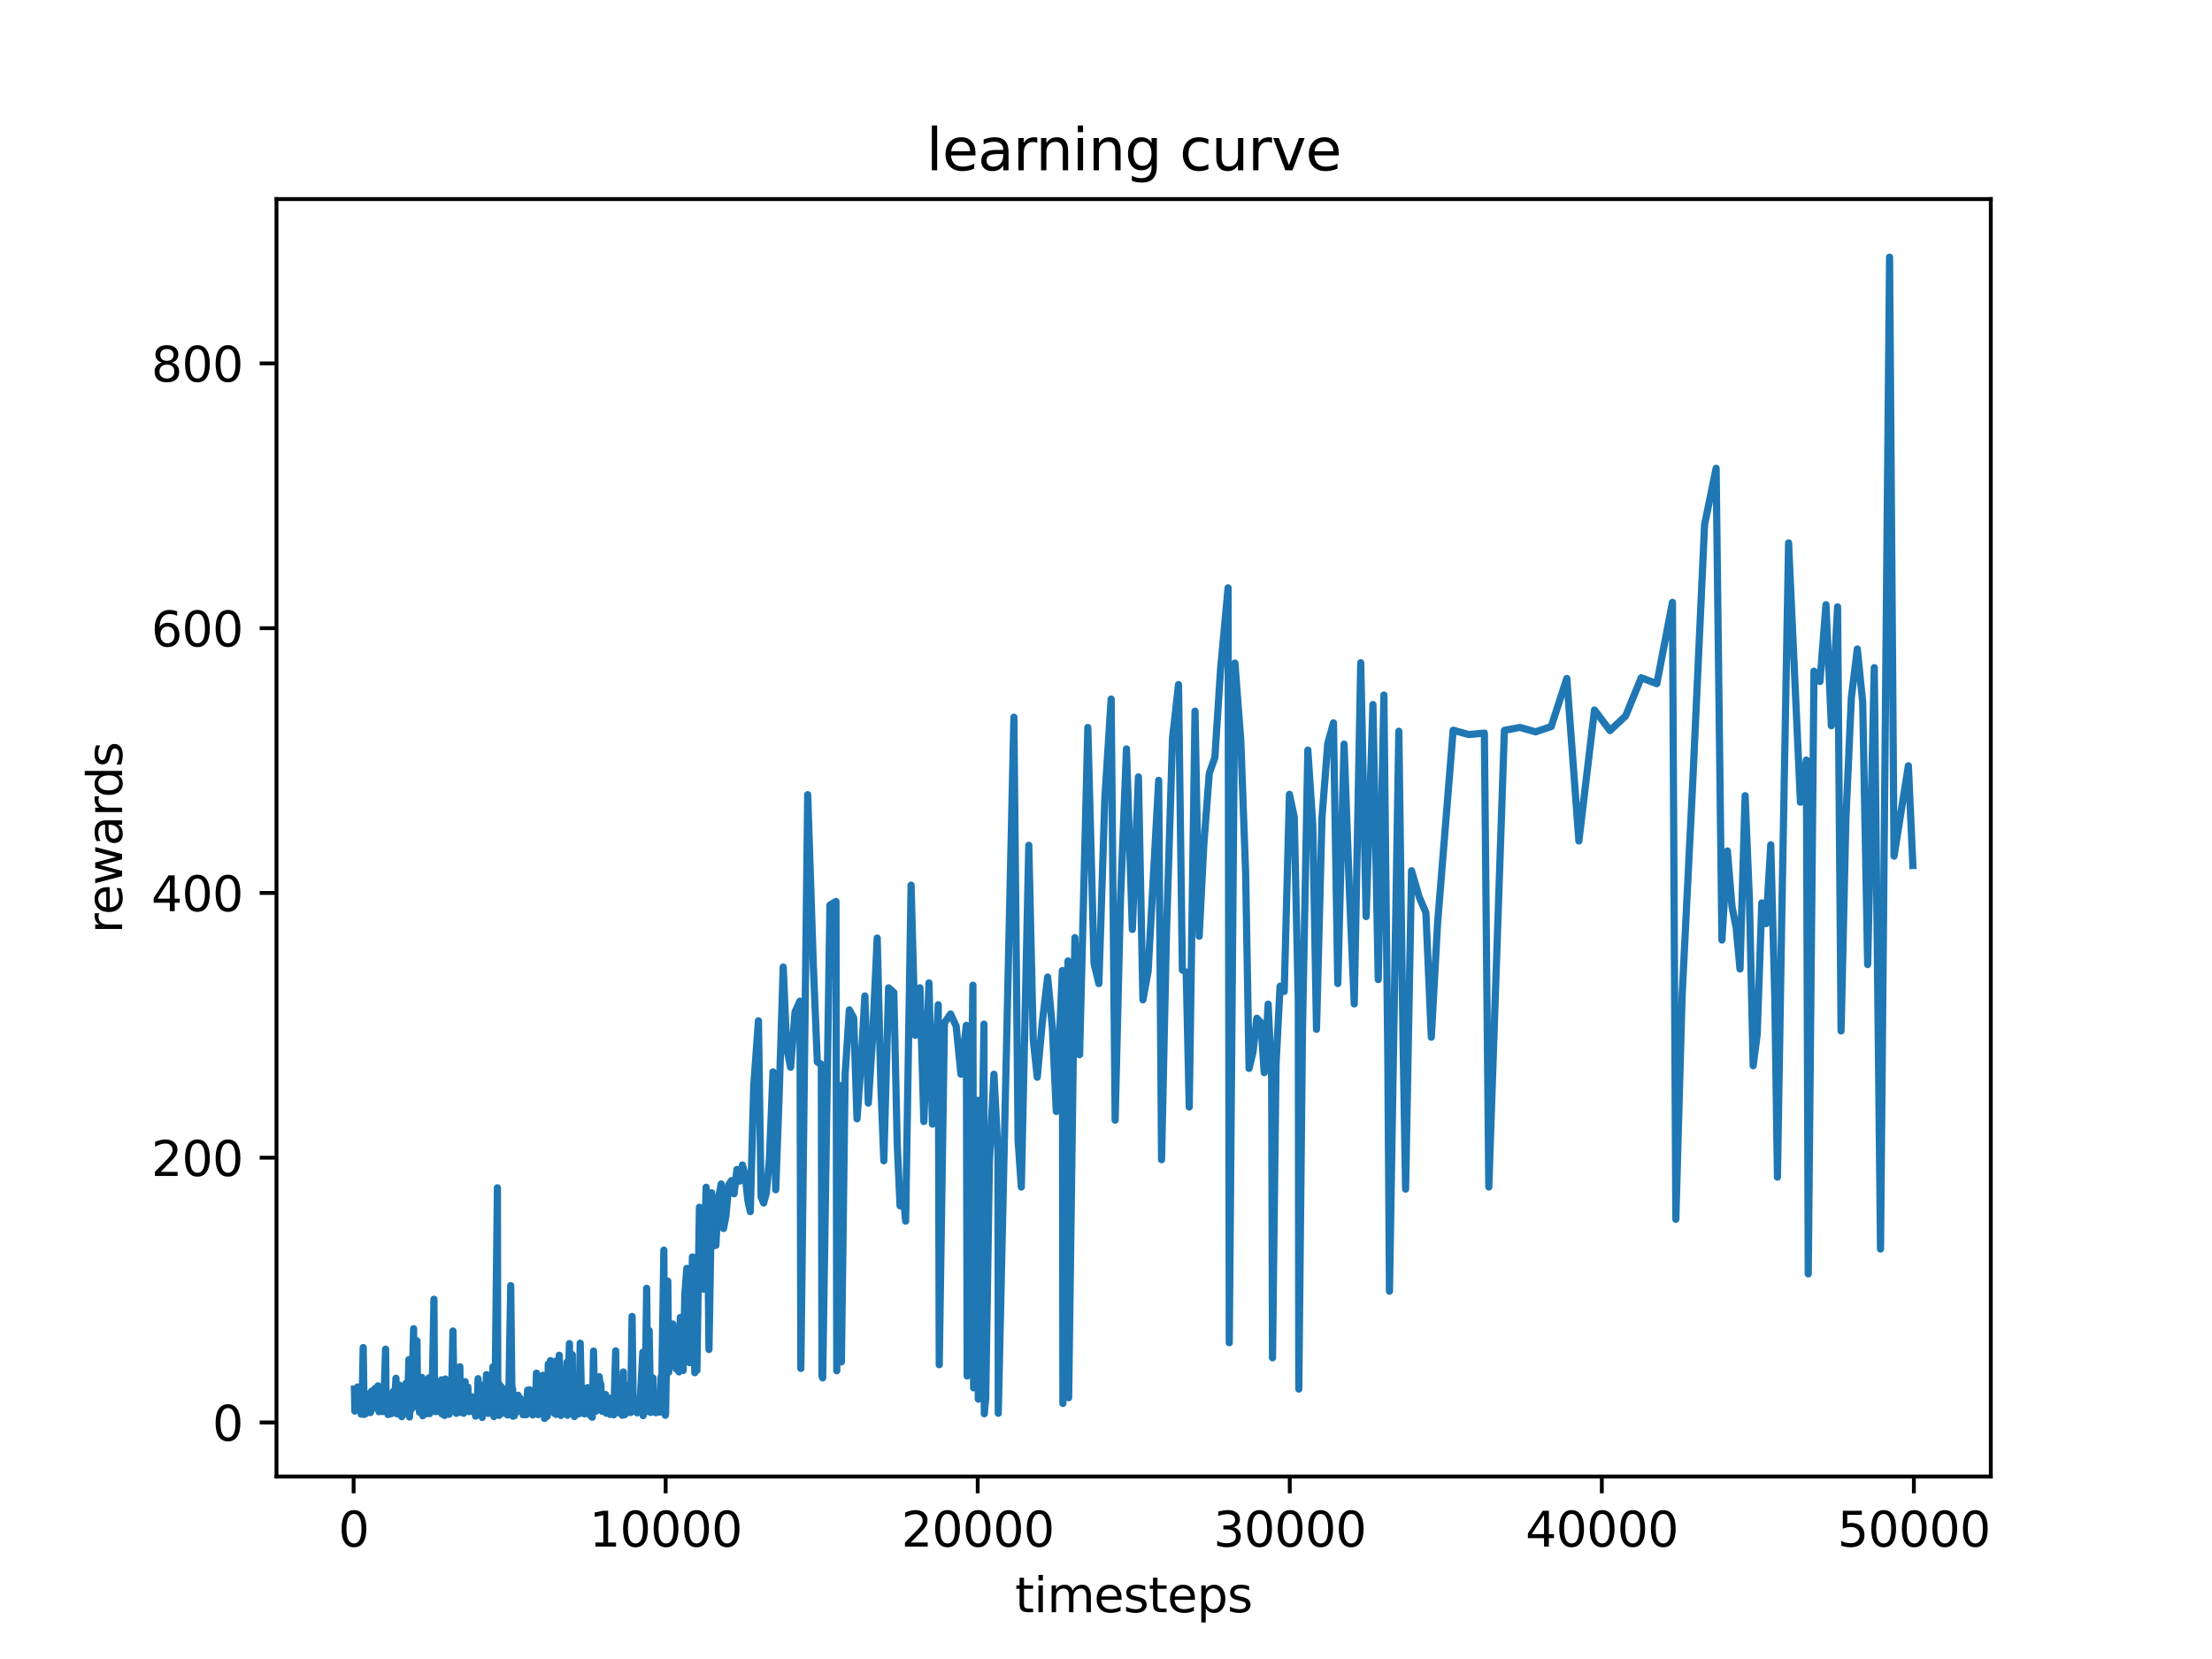 <?xml version="1.0" encoding="utf-8" standalone="no"?>
<!DOCTYPE svg PUBLIC "-//W3C//DTD SVG 1.1//EN"
  "http://www.w3.org/Graphics/SVG/1.1/DTD/svg11.dtd">
<svg xmlns:xlink="http://www.w3.org/1999/xlink" width="460.8pt" height="345.6pt" viewBox="0 0 460.8 345.6" xmlns="http://www.w3.org/2000/svg" version="1.1">
 <defs>
  <style type="text/css">*{stroke-linejoin: round; stroke-linecap: butt}</style>
 </defs>
 <g id="figure_1">
  <g id="patch_1">
   <path d="M 0 345.6 
L 460.8 345.6 
L 460.8 0 
L 0 0 
z
" style="fill: #ffffff"/>
  </g>
  <g id="axes_1">
   <g id="patch_2">
    <path d="M 57.6 307.584 
L 414.72 307.584 
L 414.72 41.472 
L 57.6 41.472 
z
" style="fill: #ffffff"/>
   </g>
   <g id="matplotlib.axis_1">
    <g id="xtick_1">
     <g id="line2d_1">
      <defs>
       <path id="m990a341cc5" d="M 0 0 
L 0 3.5 
" style="stroke: #000000; stroke-width: 0.8"/>
      </defs>
      <g>
       <use xlink:href="#m990a341cc5" x="73.664" y="307.584" style="stroke: #000000; stroke-width: 0.8"/>
      </g>
     </g>
     <g id="text_1">
      <!-- 0 -->
      <g transform="translate(70.482 322.182) scale(0.1 -0.1)">
       <defs>
        <path id="DejaVuSans-30" d="M 2034 4250 
Q 1547 4250 1301 3770 
Q 1056 3291 1056 2328 
Q 1056 1369 1301 889 
Q 1547 409 2034 409 
Q 2525 409 2770 889 
Q 3016 1369 3016 2328 
Q 3016 3291 2770 3770 
Q 2525 4250 2034 4250 
z
M 2034 4750 
Q 2819 4750 3233 4129 
Q 3647 3509 3647 2328 
Q 3647 1150 3233 529 
Q 2819 -91 2034 -91 
Q 1250 -91 836 529 
Q 422 1150 422 2328 
Q 422 3509 836 4129 
Q 1250 4750 2034 4750 
z
" transform="scale(0.016)"/>
       </defs>
       <use xlink:href="#DejaVuSans-30"/>
      </g>
     </g>
    </g>
    <g id="xtick_2">
     <g id="line2d_2">
      <g>
       <use xlink:href="#m990a341cc5" x="138.67" y="307.584" style="stroke: #000000; stroke-width: 0.8"/>
      </g>
     </g>
     <g id="text_2">
      <!-- 10000 -->
      <g transform="translate(122.764 322.182) scale(0.1 -0.1)">
       <defs>
        <path id="DejaVuSans-31" d="M 794 531 
L 1825 531 
L 1825 4091 
L 703 3866 
L 703 4441 
L 1819 4666 
L 2450 4666 
L 2450 531 
L 3481 531 
L 3481 0 
L 794 0 
L 794 531 
z
" transform="scale(0.016)"/>
       </defs>
       <use xlink:href="#DejaVuSans-31"/>
       <use xlink:href="#DejaVuSans-30" x="63.623"/>
       <use xlink:href="#DejaVuSans-30" x="127.246"/>
       <use xlink:href="#DejaVuSans-30" x="190.869"/>
       <use xlink:href="#DejaVuSans-30" x="254.492"/>
      </g>
     </g>
    </g>
    <g id="xtick_3">
     <g id="line2d_3">
      <g>
       <use xlink:href="#m990a341cc5" x="203.676" y="307.584" style="stroke: #000000; stroke-width: 0.8"/>
      </g>
     </g>
     <g id="text_3">
      <!-- 20000 -->
      <g transform="translate(187.77 322.182) scale(0.1 -0.1)">
       <defs>
        <path id="DejaVuSans-32" d="M 1228 531 
L 3431 531 
L 3431 0 
L 469 0 
L 469 531 
Q 828 903 1448 1529 
Q 2069 2156 2228 2338 
Q 2531 2678 2651 2914 
Q 2772 3150 2772 3378 
Q 2772 3750 2511 3984 
Q 2250 4219 1831 4219 
Q 1534 4219 1204 4116 
Q 875 4013 500 3803 
L 500 4441 
Q 881 4594 1212 4672 
Q 1544 4750 1819 4750 
Q 2544 4750 2975 4387 
Q 3406 4025 3406 3419 
Q 3406 3131 3298 2873 
Q 3191 2616 2906 2266 
Q 2828 2175 2409 1742 
Q 1991 1309 1228 531 
z
" transform="scale(0.016)"/>
       </defs>
       <use xlink:href="#DejaVuSans-32"/>
       <use xlink:href="#DejaVuSans-30" x="63.623"/>
       <use xlink:href="#DejaVuSans-30" x="127.246"/>
       <use xlink:href="#DejaVuSans-30" x="190.869"/>
       <use xlink:href="#DejaVuSans-30" x="254.492"/>
      </g>
     </g>
    </g>
    <g id="xtick_4">
     <g id="line2d_4">
      <g>
       <use xlink:href="#m990a341cc5" x="268.683" y="307.584" style="stroke: #000000; stroke-width: 0.8"/>
      </g>
     </g>
     <g id="text_4">
      <!-- 30000 -->
      <g transform="translate(252.776 322.182) scale(0.1 -0.1)">
       <defs>
        <path id="DejaVuSans-33" d="M 2597 2516 
Q 3050 2419 3304 2112 
Q 3559 1806 3559 1356 
Q 3559 666 3084 287 
Q 2609 -91 1734 -91 
Q 1441 -91 1130 -33 
Q 819 25 488 141 
L 488 750 
Q 750 597 1062 519 
Q 1375 441 1716 441 
Q 2309 441 2620 675 
Q 2931 909 2931 1356 
Q 2931 1769 2642 2001 
Q 2353 2234 1838 2234 
L 1294 2234 
L 1294 2753 
L 1863 2753 
Q 2328 2753 2575 2939 
Q 2822 3125 2822 3475 
Q 2822 3834 2567 4026 
Q 2313 4219 1838 4219 
Q 1578 4219 1281 4162 
Q 984 4106 628 3988 
L 628 4550 
Q 988 4650 1302 4700 
Q 1616 4750 1894 4750 
Q 2613 4750 3031 4423 
Q 3450 4097 3450 3541 
Q 3450 3153 3228 2886 
Q 3006 2619 2597 2516 
z
" transform="scale(0.016)"/>
       </defs>
       <use xlink:href="#DejaVuSans-33"/>
       <use xlink:href="#DejaVuSans-30" x="63.623"/>
       <use xlink:href="#DejaVuSans-30" x="127.246"/>
       <use xlink:href="#DejaVuSans-30" x="190.869"/>
       <use xlink:href="#DejaVuSans-30" x="254.492"/>
      </g>
     </g>
    </g>
    <g id="xtick_5">
     <g id="line2d_5">
      <g>
       <use xlink:href="#m990a341cc5" x="333.689" y="307.584" style="stroke: #000000; stroke-width: 0.8"/>
      </g>
     </g>
     <g id="text_5">
      <!-- 40000 -->
      <g transform="translate(317.783 322.182) scale(0.1 -0.1)">
       <defs>
        <path id="DejaVuSans-34" d="M 2419 4116 
L 825 1625 
L 2419 1625 
L 2419 4116 
z
M 2253 4666 
L 3047 4666 
L 3047 1625 
L 3713 1625 
L 3713 1100 
L 3047 1100 
L 3047 0 
L 2419 0 
L 2419 1100 
L 313 1100 
L 313 1709 
L 2253 4666 
z
" transform="scale(0.016)"/>
       </defs>
       <use xlink:href="#DejaVuSans-34"/>
       <use xlink:href="#DejaVuSans-30" x="63.623"/>
       <use xlink:href="#DejaVuSans-30" x="127.246"/>
       <use xlink:href="#DejaVuSans-30" x="190.869"/>
       <use xlink:href="#DejaVuSans-30" x="254.492"/>
      </g>
     </g>
    </g>
    <g id="xtick_6">
     <g id="line2d_6">
      <g>
       <use xlink:href="#m990a341cc5" x="398.695" y="307.584" style="stroke: #000000; stroke-width: 0.8"/>
      </g>
     </g>
     <g id="text_6">
      <!-- 50000 -->
      <g transform="translate(382.789 322.182) scale(0.1 -0.1)">
       <defs>
        <path id="DejaVuSans-35" d="M 691 4666 
L 3169 4666 
L 3169 4134 
L 1269 4134 
L 1269 2991 
Q 1406 3038 1543 3061 
Q 1681 3084 1819 3084 
Q 2600 3084 3056 2656 
Q 3513 2228 3513 1497 
Q 3513 744 3044 326 
Q 2575 -91 1722 -91 
Q 1428 -91 1123 -41 
Q 819 9 494 109 
L 494 744 
Q 775 591 1075 516 
Q 1375 441 1709 441 
Q 2250 441 2565 725 
Q 2881 1009 2881 1497 
Q 2881 1984 2565 2268 
Q 2250 2553 1709 2553 
Q 1456 2553 1204 2497 
Q 953 2441 691 2322 
L 691 4666 
z
" transform="scale(0.016)"/>
       </defs>
       <use xlink:href="#DejaVuSans-35"/>
       <use xlink:href="#DejaVuSans-30" x="63.623"/>
       <use xlink:href="#DejaVuSans-30" x="127.246"/>
       <use xlink:href="#DejaVuSans-30" x="190.869"/>
       <use xlink:href="#DejaVuSans-30" x="254.492"/>
      </g>
     </g>
    </g>
    <g id="text_7">
     <!-- timesteps -->
     <g transform="translate(211.444 335.861) scale(0.1 -0.1)">
      <defs>
       <path id="DejaVuSans-74" d="M 1172 4494 
L 1172 3500 
L 2356 3500 
L 2356 3053 
L 1172 3053 
L 1172 1153 
Q 1172 725 1289 603 
Q 1406 481 1766 481 
L 2356 481 
L 2356 0 
L 1766 0 
Q 1100 0 847 248 
Q 594 497 594 1153 
L 594 3053 
L 172 3053 
L 172 3500 
L 594 3500 
L 594 4494 
L 1172 4494 
z
" transform="scale(0.016)"/>
       <path id="DejaVuSans-69" d="M 603 3500 
L 1178 3500 
L 1178 0 
L 603 0 
L 603 3500 
z
M 603 4863 
L 1178 4863 
L 1178 4134 
L 603 4134 
L 603 4863 
z
" transform="scale(0.016)"/>
       <path id="DejaVuSans-6d" d="M 3328 2828 
Q 3544 3216 3844 3400 
Q 4144 3584 4550 3584 
Q 5097 3584 5394 3201 
Q 5691 2819 5691 2113 
L 5691 0 
L 5113 0 
L 5113 2094 
Q 5113 2597 4934 2840 
Q 4756 3084 4391 3084 
Q 3944 3084 3684 2787 
Q 3425 2491 3425 1978 
L 3425 0 
L 2847 0 
L 2847 2094 
Q 2847 2600 2669 2842 
Q 2491 3084 2119 3084 
Q 1678 3084 1418 2786 
Q 1159 2488 1159 1978 
L 1159 0 
L 581 0 
L 581 3500 
L 1159 3500 
L 1159 2956 
Q 1356 3278 1631 3431 
Q 1906 3584 2284 3584 
Q 2666 3584 2933 3390 
Q 3200 3197 3328 2828 
z
" transform="scale(0.016)"/>
       <path id="DejaVuSans-65" d="M 3597 1894 
L 3597 1613 
L 953 1613 
Q 991 1019 1311 708 
Q 1631 397 2203 397 
Q 2534 397 2845 478 
Q 3156 559 3463 722 
L 3463 178 
Q 3153 47 2828 -22 
Q 2503 -91 2169 -91 
Q 1331 -91 842 396 
Q 353 884 353 1716 
Q 353 2575 817 3079 
Q 1281 3584 2069 3584 
Q 2775 3584 3186 3129 
Q 3597 2675 3597 1894 
z
M 3022 2063 
Q 3016 2534 2758 2815 
Q 2500 3097 2075 3097 
Q 1594 3097 1305 2825 
Q 1016 2553 972 2059 
L 3022 2063 
z
" transform="scale(0.016)"/>
       <path id="DejaVuSans-73" d="M 2834 3397 
L 2834 2853 
Q 2591 2978 2328 3040 
Q 2066 3103 1784 3103 
Q 1356 3103 1142 2972 
Q 928 2841 928 2578 
Q 928 2378 1081 2264 
Q 1234 2150 1697 2047 
L 1894 2003 
Q 2506 1872 2764 1633 
Q 3022 1394 3022 966 
Q 3022 478 2636 193 
Q 2250 -91 1575 -91 
Q 1294 -91 989 -36 
Q 684 19 347 128 
L 347 722 
Q 666 556 975 473 
Q 1284 391 1588 391 
Q 1994 391 2212 530 
Q 2431 669 2431 922 
Q 2431 1156 2273 1281 
Q 2116 1406 1581 1522 
L 1381 1569 
Q 847 1681 609 1914 
Q 372 2147 372 2553 
Q 372 3047 722 3315 
Q 1072 3584 1716 3584 
Q 2034 3584 2315 3537 
Q 2597 3491 2834 3397 
z
" transform="scale(0.016)"/>
       <path id="DejaVuSans-70" d="M 1159 525 
L 1159 -1331 
L 581 -1331 
L 581 3500 
L 1159 3500 
L 1159 2969 
Q 1341 3281 1617 3432 
Q 1894 3584 2278 3584 
Q 2916 3584 3314 3078 
Q 3713 2572 3713 1747 
Q 3713 922 3314 415 
Q 2916 -91 2278 -91 
Q 1894 -91 1617 61 
Q 1341 213 1159 525 
z
M 3116 1747 
Q 3116 2381 2855 2742 
Q 2594 3103 2138 3103 
Q 1681 3103 1420 2742 
Q 1159 2381 1159 1747 
Q 1159 1113 1420 752 
Q 1681 391 2138 391 
Q 2594 391 2855 752 
Q 3116 1113 3116 1747 
z
" transform="scale(0.016)"/>
      </defs>
      <use xlink:href="#DejaVuSans-74"/>
      <use xlink:href="#DejaVuSans-69" x="39.209"/>
      <use xlink:href="#DejaVuSans-6d" x="66.992"/>
      <use xlink:href="#DejaVuSans-65" x="164.404"/>
      <use xlink:href="#DejaVuSans-73" x="225.928"/>
      <use xlink:href="#DejaVuSans-74" x="278.027"/>
      <use xlink:href="#DejaVuSans-65" x="317.236"/>
      <use xlink:href="#DejaVuSans-70" x="378.76"/>
      <use xlink:href="#DejaVuSans-73" x="442.236"/>
     </g>
    </g>
   </g>
   <g id="matplotlib.axis_2">
    <g id="ytick_1">
     <g id="line2d_7">
      <defs>
       <path id="m3a46abe82a" d="M 0 0 
L -3.5 0 
" style="stroke: #000000; stroke-width: 0.8"/>
      </defs>
      <g>
       <use xlink:href="#m3a46abe82a" x="57.6" y="296.325" style="stroke: #000000; stroke-width: 0.8"/>
      </g>
     </g>
     <g id="text_8">
      <!-- 0 -->
      <g transform="translate(44.237 300.124) scale(0.1 -0.1)">
       <use xlink:href="#DejaVuSans-30"/>
      </g>
     </g>
    </g>
    <g id="ytick_2">
     <g id="line2d_8">
      <g>
       <use xlink:href="#m3a46abe82a" x="57.6" y="241.17" style="stroke: #000000; stroke-width: 0.8"/>
      </g>
     </g>
     <g id="text_9">
      <!-- 200 -->
      <g transform="translate(31.512 244.969) scale(0.1 -0.1)">
       <use xlink:href="#DejaVuSans-32"/>
       <use xlink:href="#DejaVuSans-30" x="63.623"/>
       <use xlink:href="#DejaVuSans-30" x="127.246"/>
      </g>
     </g>
    </g>
    <g id="ytick_3">
     <g id="line2d_9">
      <g>
       <use xlink:href="#m3a46abe82a" x="57.6" y="186.015" style="stroke: #000000; stroke-width: 0.8"/>
      </g>
     </g>
     <g id="text_10">
      <!-- 400 -->
      <g transform="translate(31.512 189.814) scale(0.1 -0.1)">
       <use xlink:href="#DejaVuSans-34"/>
       <use xlink:href="#DejaVuSans-30" x="63.623"/>
       <use xlink:href="#DejaVuSans-30" x="127.246"/>
      </g>
     </g>
    </g>
    <g id="ytick_4">
     <g id="line2d_10">
      <g>
       <use xlink:href="#m3a46abe82a" x="57.6" y="130.86" style="stroke: #000000; stroke-width: 0.8"/>
      </g>
     </g>
     <g id="text_11">
      <!-- 600 -->
      <g transform="translate(31.512 134.659) scale(0.1 -0.1)">
       <defs>
        <path id="DejaVuSans-36" d="M 2113 2584 
Q 1688 2584 1439 2293 
Q 1191 2003 1191 1497 
Q 1191 994 1439 701 
Q 1688 409 2113 409 
Q 2538 409 2786 701 
Q 3034 994 3034 1497 
Q 3034 2003 2786 2293 
Q 2538 2584 2113 2584 
z
M 3366 4563 
L 3366 3988 
Q 3128 4100 2886 4159 
Q 2644 4219 2406 4219 
Q 1781 4219 1451 3797 
Q 1122 3375 1075 2522 
Q 1259 2794 1537 2939 
Q 1816 3084 2150 3084 
Q 2853 3084 3261 2657 
Q 3669 2231 3669 1497 
Q 3669 778 3244 343 
Q 2819 -91 2113 -91 
Q 1303 -91 875 529 
Q 447 1150 447 2328 
Q 447 3434 972 4092 
Q 1497 4750 2381 4750 
Q 2619 4750 2861 4703 
Q 3103 4656 3366 4563 
z
" transform="scale(0.016)"/>
       </defs>
       <use xlink:href="#DejaVuSans-36"/>
       <use xlink:href="#DejaVuSans-30" x="63.623"/>
       <use xlink:href="#DejaVuSans-30" x="127.246"/>
      </g>
     </g>
    </g>
    <g id="ytick_5">
     <g id="line2d_11">
      <g>
       <use xlink:href="#m3a46abe82a" x="57.6" y="75.705" style="stroke: #000000; stroke-width: 0.8"/>
      </g>
     </g>
     <g id="text_12">
      <!-- 800 -->
      <g transform="translate(31.512 79.504) scale(0.1 -0.1)">
       <defs>
        <path id="DejaVuSans-38" d="M 2034 2216 
Q 1584 2216 1326 1975 
Q 1069 1734 1069 1313 
Q 1069 891 1326 650 
Q 1584 409 2034 409 
Q 2484 409 2743 651 
Q 3003 894 3003 1313 
Q 3003 1734 2745 1975 
Q 2488 2216 2034 2216 
z
M 1403 2484 
Q 997 2584 770 2862 
Q 544 3141 544 3541 
Q 544 4100 942 4425 
Q 1341 4750 2034 4750 
Q 2731 4750 3128 4425 
Q 3525 4100 3525 3541 
Q 3525 3141 3298 2862 
Q 3072 2584 2669 2484 
Q 3125 2378 3379 2068 
Q 3634 1759 3634 1313 
Q 3634 634 3220 271 
Q 2806 -91 2034 -91 
Q 1263 -91 848 271 
Q 434 634 434 1313 
Q 434 1759 690 2068 
Q 947 2378 1403 2484 
z
M 1172 3481 
Q 1172 3119 1398 2916 
Q 1625 2713 2034 2713 
Q 2441 2713 2670 2916 
Q 2900 3119 2900 3481 
Q 2900 3844 2670 4047 
Q 2441 4250 2034 4250 
Q 1625 4250 1398 4047 
Q 1172 3844 1172 3481 
z
" transform="scale(0.016)"/>
       </defs>
       <use xlink:href="#DejaVuSans-38"/>
       <use xlink:href="#DejaVuSans-30" x="63.623"/>
       <use xlink:href="#DejaVuSans-30" x="127.246"/>
      </g>
     </g>
    </g>
    <g id="text_13">
     <!-- rewards -->
     <g transform="translate(25.433 194.448) rotate(-90) scale(0.1 -0.1)">
      <defs>
       <path id="DejaVuSans-72" d="M 2631 2963 
Q 2534 3019 2420 3045 
Q 2306 3072 2169 3072 
Q 1681 3072 1420 2755 
Q 1159 2438 1159 1844 
L 1159 0 
L 581 0 
L 581 3500 
L 1159 3500 
L 1159 2956 
Q 1341 3275 1631 3429 
Q 1922 3584 2338 3584 
Q 2397 3584 2469 3576 
Q 2541 3569 2628 3553 
L 2631 2963 
z
" transform="scale(0.016)"/>
       <path id="DejaVuSans-77" d="M 269 3500 
L 844 3500 
L 1563 769 
L 2278 3500 
L 2956 3500 
L 3675 769 
L 4391 3500 
L 4966 3500 
L 4050 0 
L 3372 0 
L 2619 2869 
L 1863 0 
L 1184 0 
L 269 3500 
z
" transform="scale(0.016)"/>
       <path id="DejaVuSans-61" d="M 2194 1759 
Q 1497 1759 1228 1600 
Q 959 1441 959 1056 
Q 959 750 1161 570 
Q 1363 391 1709 391 
Q 2188 391 2477 730 
Q 2766 1069 2766 1631 
L 2766 1759 
L 2194 1759 
z
M 3341 1997 
L 3341 0 
L 2766 0 
L 2766 531 
Q 2569 213 2275 61 
Q 1981 -91 1556 -91 
Q 1019 -91 701 211 
Q 384 513 384 1019 
Q 384 1609 779 1909 
Q 1175 2209 1959 2209 
L 2766 2209 
L 2766 2266 
Q 2766 2663 2505 2880 
Q 2244 3097 1772 3097 
Q 1472 3097 1187 3025 
Q 903 2953 641 2809 
L 641 3341 
Q 956 3463 1253 3523 
Q 1550 3584 1831 3584 
Q 2591 3584 2966 3190 
Q 3341 2797 3341 1997 
z
" transform="scale(0.016)"/>
       <path id="DejaVuSans-64" d="M 2906 2969 
L 2906 4863 
L 3481 4863 
L 3481 0 
L 2906 0 
L 2906 525 
Q 2725 213 2448 61 
Q 2172 -91 1784 -91 
Q 1150 -91 751 415 
Q 353 922 353 1747 
Q 353 2572 751 3078 
Q 1150 3584 1784 3584 
Q 2172 3584 2448 3432 
Q 2725 3281 2906 2969 
z
M 947 1747 
Q 947 1113 1208 752 
Q 1469 391 1925 391 
Q 2381 391 2643 752 
Q 2906 1113 2906 1747 
Q 2906 2381 2643 2742 
Q 2381 3103 1925 3103 
Q 1469 3103 1208 2742 
Q 947 2381 947 1747 
z
" transform="scale(0.016)"/>
      </defs>
      <use xlink:href="#DejaVuSans-72"/>
      <use xlink:href="#DejaVuSans-65" x="38.863"/>
      <use xlink:href="#DejaVuSans-77" x="100.387"/>
      <use xlink:href="#DejaVuSans-61" x="182.174"/>
      <use xlink:href="#DejaVuSans-72" x="243.453"/>
      <use xlink:href="#DejaVuSans-64" x="282.816"/>
      <use xlink:href="#DejaVuSans-73" x="346.293"/>
     </g>
    </g>
   </g>
   <g id="line2d_12">
    <path d="M 73.833 289.357 
L 73.924 293.964 
L 74.08 293.674 
L 74.158 293.12 
L 74.502 288.927 
L 74.691 293.47 
L 74.769 293.51 
L 74.879 292.788 
L 75.048 289.37 
L 75.25 294.607 
L 75.334 294.489 
L 75.438 292.171 
L 75.659 280.713 
L 75.867 294.656 
L 75.926 294.425 
L 76.049 293.021 
L 76.114 294.541 
L 76.264 290.888 
L 76.543 292.813 
L 76.674 290.424 
L 76.791 294.088 
L 76.979 290.85 
L 77.09 291.779 
L 77.155 294.279 
L 77.246 293.993 
L 77.408 289.823 
L 77.532 293.539 
L 77.688 292.55 
L 77.87 292.366 
L 78.078 289.276 
L 78.182 292.882 
L 78.318 293.231 
L 78.572 289.317 
L 78.734 288.69 
L 78.949 294.089 
L 79.111 291.715 
L 79.352 293.907 
L 79.657 289.468 
L 79.742 294.058 
L 79.943 292.655 
L 80.327 281.05 
L 80.45 293.339 
L 80.574 293.887 
L 80.762 292.832 
L 80.821 294.674 
L 80.97 294.209 
L 81.107 292.061 
L 81.269 294.541 
L 81.373 293.257 
L 81.51 294.504 
L 81.64 291.139 
L 81.744 293.03 
L 81.926 289.836 
L 82.219 291.907 
L 82.485 287.114 
L 82.719 294.538 
L 82.921 290.566 
L 83.155 288.533 
L 83.343 293.63 
L 83.486 293.972 
L 83.558 293.833 
L 83.694 295.124 
L 83.837 291.16 
L 84 292.248 
L 84.136 289.519 
L 84.234 293.147 
L 84.364 292.343 
L 84.552 288.188 
L 84.63 294.5 
L 84.728 294.032 
L 84.929 292.486 
L 85.17 283.247 
L 85.319 295.194 
L 85.586 286.907 
L 85.664 293.605 
L 85.807 289.924 
L 86.164 276.792 
L 86.268 293.052 
L 86.392 292.573 
L 86.502 292.674 
L 86.606 292.518 
L 86.866 279.314 
L 86.984 291.205 
L 87.159 288.396 
L 87.374 294.168 
L 87.504 292.796 
L 87.66 292.795 
L 87.868 286.929 
L 88.063 294.933 
L 88.284 292.287 
L 88.531 290.979 
L 88.726 293.437 
L 88.869 292.391 
L 88.934 294.498 
L 89.135 288.923 
L 89.33 287.034 
L 89.512 294.483 
L 89.629 293.583 
L 89.824 287.446 
L 89.993 291.693 
L 90.403 270.654 
L 90.526 292.962 
L 90.663 293.151 
L 90.741 294.07 
L 90.825 293.889 
L 91.111 290.615 
L 91.183 293.986 
L 91.378 289.077 
L 91.696 294.041 
L 91.794 292.408 
L 91.969 287.435 
L 92.047 294.523 
L 92.178 293.941 
L 92.288 291.569 
L 92.451 294.735 
L 92.542 293.119 
L 92.607 294.881 
L 92.795 287.272 
L 92.958 293.189 
L 93.172 292.966 
L 93.27 294.208 
L 93.4 293.788 
L 93.556 294.617 
L 93.718 288.752 
L 93.816 293.669 
L 93.933 290.997 
L 94.037 292.289 
L 94.355 277.265 
L 94.596 292.641 
L 94.778 287.888 
L 94.992 289.144 
L 95.064 294.425 
L 95.33 289.33 
L 95.402 293.995 
L 95.512 293.949 
L 95.805 284.72 
L 95.876 294.222 
L 96.026 293.212 
L 96.149 290.282 
L 96.344 291.744 
L 96.422 293.432 
L 96.533 291.495 
L 96.598 294.409 
L 96.715 293.224 
L 96.89 287.813 
L 97.261 293.655 
L 97.456 288.953 
L 97.742 294.065 
L 97.911 291.219 
L 98.1 292.121 
L 98.197 293.714 
L 98.308 293.095 
L 98.438 291.008 
L 98.509 294.079 
L 98.769 293.474 
L 98.841 294.164 
L 98.977 293.278 
L 99.075 295.006 
L 99.328 294.048 
L 99.406 294.097 
L 99.588 287.207 
L 99.764 293.764 
L 99.946 292.755 
L 100.063 294.185 
L 100.199 290.297 
L 100.277 294.546 
L 100.459 295.286 
L 100.557 294.336 
L 100.719 288.553 
L 100.849 293.797 
L 100.947 292.44 
L 101.07 294.017 
L 101.337 286.356 
L 101.473 293.579 
L 101.571 293.114 
L 101.701 294.432 
L 101.798 292.735 
L 102.312 294.116 
L 102.689 284.724 
L 102.891 295.1 
L 103.014 292.043 
L 103.092 293.64 
L 103.619 247.441 
L 103.703 293.284 
L 103.931 288.258 
L 103.989 294.851 
L 104.1 293.468 
L 104.178 294.37 
L 104.353 288.806 
L 104.522 294.098 
L 104.678 292.166 
L 104.893 292.358 
L 104.964 294.377 
L 105.042 293.475 
L 105.179 290.034 
L 105.335 294.419 
L 105.426 293.481 
L 105.647 289.176 
L 105.738 294.774 
L 105.822 294.267 
L 106.017 289.229 
L 106.394 267.816 
L 106.635 289.254 
L 106.804 289.334 
L 106.869 295.03 
L 106.979 291.992 
L 107.09 292.582 
L 107.161 294.928 
L 107.35 292.675 
L 107.513 294.251 
L 107.916 290.655 
L 108.026 293.845 
L 108.137 291.671 
L 108.215 293.811 
L 108.325 291.243 
L 108.436 293.517 
L 108.559 292.219 
L 108.761 293.228 
L 108.917 292.881 
L 108.975 294.723 
L 109.092 292.422 
L 109.196 293.069 
L 109.469 292.11 
L 109.612 294.724 
L 109.905 289.589 
L 110.048 294.067 
L 110.145 294.162 
L 110.301 289.504 
L 110.373 293.866 
L 110.594 290.895 
L 110.711 292.262 
L 110.86 289.779 
L 110.977 294.762 
L 111.049 294.672 
L 111.146 293.207 
L 111.504 294.451 
L 111.751 286.045 
L 112.121 294.698 
L 112.375 288.206 
L 112.466 293.115 
L 112.596 293.86 
L 112.707 291.272 
L 112.804 292.493 
L 113.064 286.498 
L 113.162 293.308 
L 113.344 287.896 
L 113.428 295.488 
L 113.532 294.133 
L 113.662 294.908 
L 113.747 295.197 
L 113.948 293.051 
L 114.007 295.01 
L 114.215 284.137 
L 114.416 292.02 
L 114.663 283.438 
L 114.858 293.775 
L 115.118 292.211 
L 115.242 293.071 
L 115.398 289.137 
L 115.476 294.437 
L 115.684 283.568 
L 115.853 294.65 
L 115.944 294.232 
L 116.113 294.452 
L 116.496 282.319 
L 116.717 287.696 
L 116.867 294.876 
L 117.081 293.432 
L 117.153 294.261 
L 117.354 288.584 
L 117.484 290.507 
L 117.562 293.915 
L 117.725 292.667 
L 117.881 293.495 
L 118.135 283.744 
L 118.213 294.841 
L 118.622 279.887 
L 118.733 293.147 
L 119.22 282.207 
L 119.318 292.717 
L 119.513 291.227 
L 119.656 295.095 
L 119.818 290.918 
L 119.916 293.905 
L 120.072 289.622 
L 120.26 294.582 
L 120.39 292.426 
L 120.481 293.077 
L 120.618 294.511 
L 120.865 279.804 
L 121.164 292.165 
L 121.32 291.007 
L 121.463 290.841 
L 121.541 293.701 
L 121.625 293.418 
L 121.703 294.526 
L 121.801 293.212 
L 121.879 294.522 
L 121.95 294.303 
L 122.126 291.169 
L 122.204 293.813 
L 122.431 289.06 
L 122.522 293.961 
L 122.659 290.186 
L 122.958 293.961 
L 123.03 294.954 
L 123.173 290.517 
L 123.303 294.571 
L 123.374 295.25 
L 123.647 281.446 
L 123.849 294.082 
L 124.109 290.593 
L 124.2 293.952 
L 124.388 288.241 
L 124.622 287.14 
L 124.817 286.784 
L 125.019 288.462 
L 125.188 288.401 
L 125.305 293.052 
L 125.415 292.747 
L 125.487 294.029 
L 125.584 293.215 
L 125.675 293.461 
L 125.922 291.137 
L 126.013 293.452 
L 126.169 290.503 
L 126.325 294.416 
L 126.436 292.899 
L 126.527 293.375 
L 126.78 292.936 
L 126.943 291.259 
L 127.118 294.657 
L 127.703 292.325 
L 127.859 294.735 
L 128.256 281.406 
L 128.432 293.594 
L 128.536 291.818 
L 128.666 293.665 
L 128.9 291.433 
L 129.088 294.365 
L 129.179 293.541 
L 129.556 288.579 
L 129.621 294.814 
L 129.862 285.803 
L 129.94 294.668 
L 130.096 291.796 
L 130.161 294.708 
L 130.369 293.673 
L 130.609 294.263 
L 130.915 289.501 
L 131.038 294.102 
L 131.136 294.033 
L 131.279 288.346 
L 131.357 294.266 
L 131.675 274.228 
L 131.922 293.451 
L 132.02 292.968 
L 132.228 291.361 
L 132.371 293.253 
L 132.637 292.981 
L 132.709 294.325 
L 132.806 292.999 
L 132.917 293.173 
L 133.014 293.556 
L 133.112 292.445 
L 133.242 292.283 
L 133.418 290.841 
L 133.905 281.699 
L 133.964 294.919 
L 134.042 293.916 
L 134.113 294.521 
L 134.282 289.298 
L 134.354 294.149 
L 134.711 268.372 
L 134.965 293.47 
L 135.231 277.192 
L 135.543 294.254 
L 135.641 294.067 
L 135.725 293.396 
L 135.803 293.778 
L 136.037 287.051 
L 136.154 291.627 
L 136.317 291.335 
L 136.414 293.688 
L 136.551 291.715 
L 136.616 294.296 
L 136.791 291.15 
L 136.908 291.486 
L 137.006 293.689 
L 137.136 293.902 
L 137.233 293.53 
L 137.311 293.691 
L 137.402 294.175 
L 137.506 293.072 
L 137.708 286.829 
L 137.831 289.891 
L 138.293 260.421 
L 138.456 294.281 
L 138.599 294.829 
L 138.657 294.583 
L 139.112 266.871 
L 139.307 285.863 
L 139.554 280.946 
L 139.743 282.55 
L 140.146 275.807 
L 140.399 278.52 
L 140.731 284.584 
L 140.874 285.186 
L 141.03 284.469 
L 141.446 285.799 
L 141.719 274.449 
L 141.868 284.465 
L 142.174 284.473 
L 142.31 285.518 
L 142.668 269.52 
L 143.077 264.219 
L 143.669 283.874 
L 143.825 283.816 
L 144.241 261.848 
L 144.605 266.252 
L 144.735 285.963 
L 145.041 271.168 
L 145.177 285.479 
L 145.697 251.486 
L 146.198 253.251 
L 146.536 268.545 
L 147.101 247.326 
L 147.504 263.147 
L 147.693 281.127 
L 148.245 248.466 
L 148.681 259.531 
L 149.13 259.427 
L 149.663 249.678 
L 150.241 246.637 
L 150.722 255.925 
L 151.229 253.295 
L 151.808 246.811 
L 152.367 245.942 
L 152.913 248.69 
L 153.524 243.615 
L 154.103 246.053 
L 154.662 242.67 
L 155.253 244.89 
L 155.786 250.043 
L 156.3 252.403 
L 157.015 226.188 
L 157.996 212.65 
L 158.549 249.346 
L 159.082 250.62 
L 159.648 248.493 
L 160.272 241.562 
L 161.032 223.289 
L 161.598 247.853 
L 162.293 228.727 
L 163.158 201.445 
L 163.892 218.38 
L 164.699 222.332 
L 165.615 210.806 
L 166.642 208.555 
L 166.831 285.078 
L 168.261 165.539 
L 169.444 201.386 
L 170.263 221.243 
L 171.089 221.706 
L 171.232 286.653 
L 171.381 287.045 
L 172.889 188.53 
L 174.15 187.788 
L 174.313 285.554 
L 175.1 226.134 
L 175.282 283.696 
L 176.062 223.652 
L 176.933 210.369 
L 177.836 212.029 
L 178.532 233.071 
L 179.364 221.587 
L 180.17 207.474 
L 180.885 229.801 
L 181.743 216.703 
L 182.738 195.412 
L 183.492 225.978 
L 184.116 241.814 
L 185.111 205.784 
L 186.203 206.739 
L 186.905 238.189 
L 187.496 251.189 
L 188.12 248.527 
L 188.66 254.38 
L 189.797 184.394 
L 190.643 215.668 
L 191.644 205.773 
L 192.456 233.641 
L 193.522 204.749 
L 194.244 234.183 
L 195.453 209.311 
L 195.661 284.302 
L 196.747 213.061 
L 198.021 211.235 
L 199.184 213.763 
L 200.179 223.766 
L 201.304 213.596 
L 201.479 286.648 
L 202.675 205.236 
L 202.818 289.115 
L 203.689 229.213 
L 203.8 291.475 
L 204.976 213.339 
L 205.048 294.511 
L 205.132 293.332 
L 205.341 291.388 
L 206.114 241.937 
L 207.057 223.776 
L 207.889 240.001 
L 207.96 294.411 
L 211.211 149.395 
L 212.088 237.632 
L 212.758 247.285 
L 214.318 176.088 
L 215.247 216.707 
L 216.08 224.404 
L 217.107 213.157 
L 218.244 203.539 
L 219.226 214.073 
L 220.045 231.537 
L 221.306 202.18 
L 221.417 292.37 
L 222.489 200.178 
L 222.619 291.175 
L 223.919 195.332 
L 224.901 219.72 
L 226.617 151.546 
L 227.904 200.682 
L 228.912 204.908 
L 230.166 166.105 
L 231.473 145.632 
L 232.305 233.346 
L 233.417 187.523 
L 234.665 156.009 
L 235.887 193.623 
L 237.155 161.842 
L 238.091 208.286 
L 239.176 202.332 
L 241.374 162.553 
L 241.972 241.581 
L 242.999 194.332 
L 244.253 153.798 
L 245.508 142.609 
L 246.307 202.069 
L 247.107 202.542 
L 247.738 230.616 
L 248.947 148.143 
L 249.811 195.041 
L 250.786 175.864 
L 251.918 161.095 
L 253.075 157.83 
L 254.251 139.618 
L 255.831 122.456 
L 256.078 279.72 
L 257.261 138.129 
L 258.49 154.368 
L 259.491 181.964 
L 260.206 222.572 
L 261.018 219.214 
L 261.818 212.116 
L 262.657 213.007 
L 263.359 223.446 
L 264.178 209.182 
L 264.906 224.484 
L 265.088 282.859 
L 265.816 221.904 
L 266.661 205.447 
L 267.526 206.537 
L 268.611 165.47 
L 269.619 170.224 
L 270.457 208.581 
L 270.561 289.362 
L 271.335 214.426 
L 272.447 156.253 
L 273.48 171.877 
L 274.254 214.427 
L 275.391 170.349 
L 276.594 154.908 
L 277.784 150.582 
L 278.687 204.895 
L 279.994 155.014 
L 281.131 186.216 
L 282.113 209.139 
L 283.465 138.062 
L 284.596 190.939 
L 286.007 146.764 
L 287.112 204.071 
L 288.289 144.788 
L 289.101 219.702 
L 289.452 268.982 
L 291.402 152.328 
L 292.273 216.41 
L 292.813 247.71 
L 294.048 181.393 
L 295.641 186.858 
L 297.038 190.099 
L 298.17 216.076 
L 299.47 192.371 
L 302.72 152.119 
L 305.97 153.02 
L 309.221 152.716 
L 310.144 247.277 
L 313.394 152.146 
L 316.644 151.536 
L 319.895 152.456 
L 323.145 151.358 
L 326.395 141.337 
L 328.911 175.187 
L 332.161 147.905 
L 335.399 152.193 
L 338.649 149.139 
L 341.899 141.197 
L 345.15 142.424 
L 348.4 125.478 
L 349.108 253.998 
L 350.415 207.453 
L 352.625 163.054 
L 355.096 109.304 
L 357.501 97.55 
L 358.71 195.831 
L 359.848 177.269 
L 360.803 188.8 
L 361.674 193.292 
L 362.474 201.86 
L 363.54 165.757 
L 364.437 187.462 
L 365.217 222.013 
L 366.056 215.546 
L 367.011 188.092 
L 367.908 192.409 
L 368.883 175.984 
L 369.728 208.129 
L 370.275 245.227 
L 371.178 190.836 
L 372.595 113.093 
L 375.065 167.123 
L 376.301 158.333 
L 376.691 265.369 
L 377.887 139.823 
L 379.135 141.972 
L 380.383 125.968 
L 381.508 151.191 
L 382.801 126.415 
L 383.529 214.77 
L 384.53 170.825 
L 385.668 145.355 
L 386.916 135.197 
L 388.034 146.293 
L 389.068 200.942 
L 390.446 139.079 
L 391.746 260.199 
L 393.631 53.568 
L 394.561 178.355 
L 397.551 159.52 
L 398.487 180.308 
L 398.487 180.308 
" clip-path="url(#pea9f348b04)" style="fill: none; stroke: #1f77b4; stroke-width: 1.5; stroke-linecap: square"/>
   </g>
   <g id="patch_3">
    <path d="M 57.6 307.584 
L 57.6 41.472 
" style="fill: none; stroke: #000000; stroke-width: 0.8; stroke-linejoin: miter; stroke-linecap: square"/>
   </g>
   <g id="patch_4">
    <path d="M 414.72 307.584 
L 414.72 41.472 
" style="fill: none; stroke: #000000; stroke-width: 0.8; stroke-linejoin: miter; stroke-linecap: square"/>
   </g>
   <g id="patch_5">
    <path d="M 57.6 307.584 
L 414.72 307.584 
" style="fill: none; stroke: #000000; stroke-width: 0.8; stroke-linejoin: miter; stroke-linecap: square"/>
   </g>
   <g id="patch_6">
    <path d="M 57.6 41.472 
L 414.72 41.472 
" style="fill: none; stroke: #000000; stroke-width: 0.8; stroke-linejoin: miter; stroke-linecap: square"/>
   </g>
   <g id="text_14">
    <!-- learning curve -->
    <g transform="translate(192.964 35.472) scale(0.12 -0.12)">
     <defs>
      <path id="DejaVuSans-6c" d="M 603 4863 
L 1178 4863 
L 1178 0 
L 603 0 
L 603 4863 
z
" transform="scale(0.016)"/>
      <path id="DejaVuSans-6e" d="M 3513 2113 
L 3513 0 
L 2938 0 
L 2938 2094 
Q 2938 2591 2744 2837 
Q 2550 3084 2163 3084 
Q 1697 3084 1428 2787 
Q 1159 2491 1159 1978 
L 1159 0 
L 581 0 
L 581 3500 
L 1159 3500 
L 1159 2956 
Q 1366 3272 1645 3428 
Q 1925 3584 2291 3584 
Q 2894 3584 3203 3211 
Q 3513 2838 3513 2113 
z
" transform="scale(0.016)"/>
      <path id="DejaVuSans-67" d="M 2906 1791 
Q 2906 2416 2648 2759 
Q 2391 3103 1925 3103 
Q 1463 3103 1205 2759 
Q 947 2416 947 1791 
Q 947 1169 1205 825 
Q 1463 481 1925 481 
Q 2391 481 2648 825 
Q 2906 1169 2906 1791 
z
M 3481 434 
Q 3481 -459 3084 -895 
Q 2688 -1331 1869 -1331 
Q 1566 -1331 1297 -1286 
Q 1028 -1241 775 -1147 
L 775 -588 
Q 1028 -725 1275 -790 
Q 1522 -856 1778 -856 
Q 2344 -856 2625 -561 
Q 2906 -266 2906 331 
L 2906 616 
Q 2728 306 2450 153 
Q 2172 0 1784 0 
Q 1141 0 747 490 
Q 353 981 353 1791 
Q 353 2603 747 3093 
Q 1141 3584 1784 3584 
Q 2172 3584 2450 3431 
Q 2728 3278 2906 2969 
L 2906 3500 
L 3481 3500 
L 3481 434 
z
" transform="scale(0.016)"/>
      <path id="DejaVuSans-20" transform="scale(0.016)"/>
      <path id="DejaVuSans-63" d="M 3122 3366 
L 3122 2828 
Q 2878 2963 2633 3030 
Q 2388 3097 2138 3097 
Q 1578 3097 1268 2742 
Q 959 2388 959 1747 
Q 959 1106 1268 751 
Q 1578 397 2138 397 
Q 2388 397 2633 464 
Q 2878 531 3122 666 
L 3122 134 
Q 2881 22 2623 -34 
Q 2366 -91 2075 -91 
Q 1284 -91 818 406 
Q 353 903 353 1747 
Q 353 2603 823 3093 
Q 1294 3584 2113 3584 
Q 2378 3584 2631 3529 
Q 2884 3475 3122 3366 
z
" transform="scale(0.016)"/>
      <path id="DejaVuSans-75" d="M 544 1381 
L 544 3500 
L 1119 3500 
L 1119 1403 
Q 1119 906 1312 657 
Q 1506 409 1894 409 
Q 2359 409 2629 706 
Q 2900 1003 2900 1516 
L 2900 3500 
L 3475 3500 
L 3475 0 
L 2900 0 
L 2900 538 
Q 2691 219 2414 64 
Q 2138 -91 1772 -91 
Q 1169 -91 856 284 
Q 544 659 544 1381 
z
M 1991 3584 
L 1991 3584 
z
" transform="scale(0.016)"/>
      <path id="DejaVuSans-76" d="M 191 3500 
L 800 3500 
L 1894 563 
L 2988 3500 
L 3597 3500 
L 2284 0 
L 1503 0 
L 191 3500 
z
" transform="scale(0.016)"/>
     </defs>
     <use xlink:href="#DejaVuSans-6c"/>
     <use xlink:href="#DejaVuSans-65" x="27.783"/>
     <use xlink:href="#DejaVuSans-61" x="89.307"/>
     <use xlink:href="#DejaVuSans-72" x="150.586"/>
     <use xlink:href="#DejaVuSans-6e" x="189.949"/>
     <use xlink:href="#DejaVuSans-69" x="253.328"/>
     <use xlink:href="#DejaVuSans-6e" x="281.111"/>
     <use xlink:href="#DejaVuSans-67" x="344.49"/>
     <use xlink:href="#DejaVuSans-20" x="407.967"/>
     <use xlink:href="#DejaVuSans-63" x="439.754"/>
     <use xlink:href="#DejaVuSans-75" x="494.734"/>
     <use xlink:href="#DejaVuSans-72" x="558.113"/>
     <use xlink:href="#DejaVuSans-76" x="599.227"/>
     <use xlink:href="#DejaVuSans-65" x="658.406"/>
    </g>
   </g>
  </g>
 </g>
 <defs>
  <clipPath id="pea9f348b04">
   <rect x="57.6" y="41.472" width="357.12" height="266.112"/>
  </clipPath>
 </defs>
</svg>
